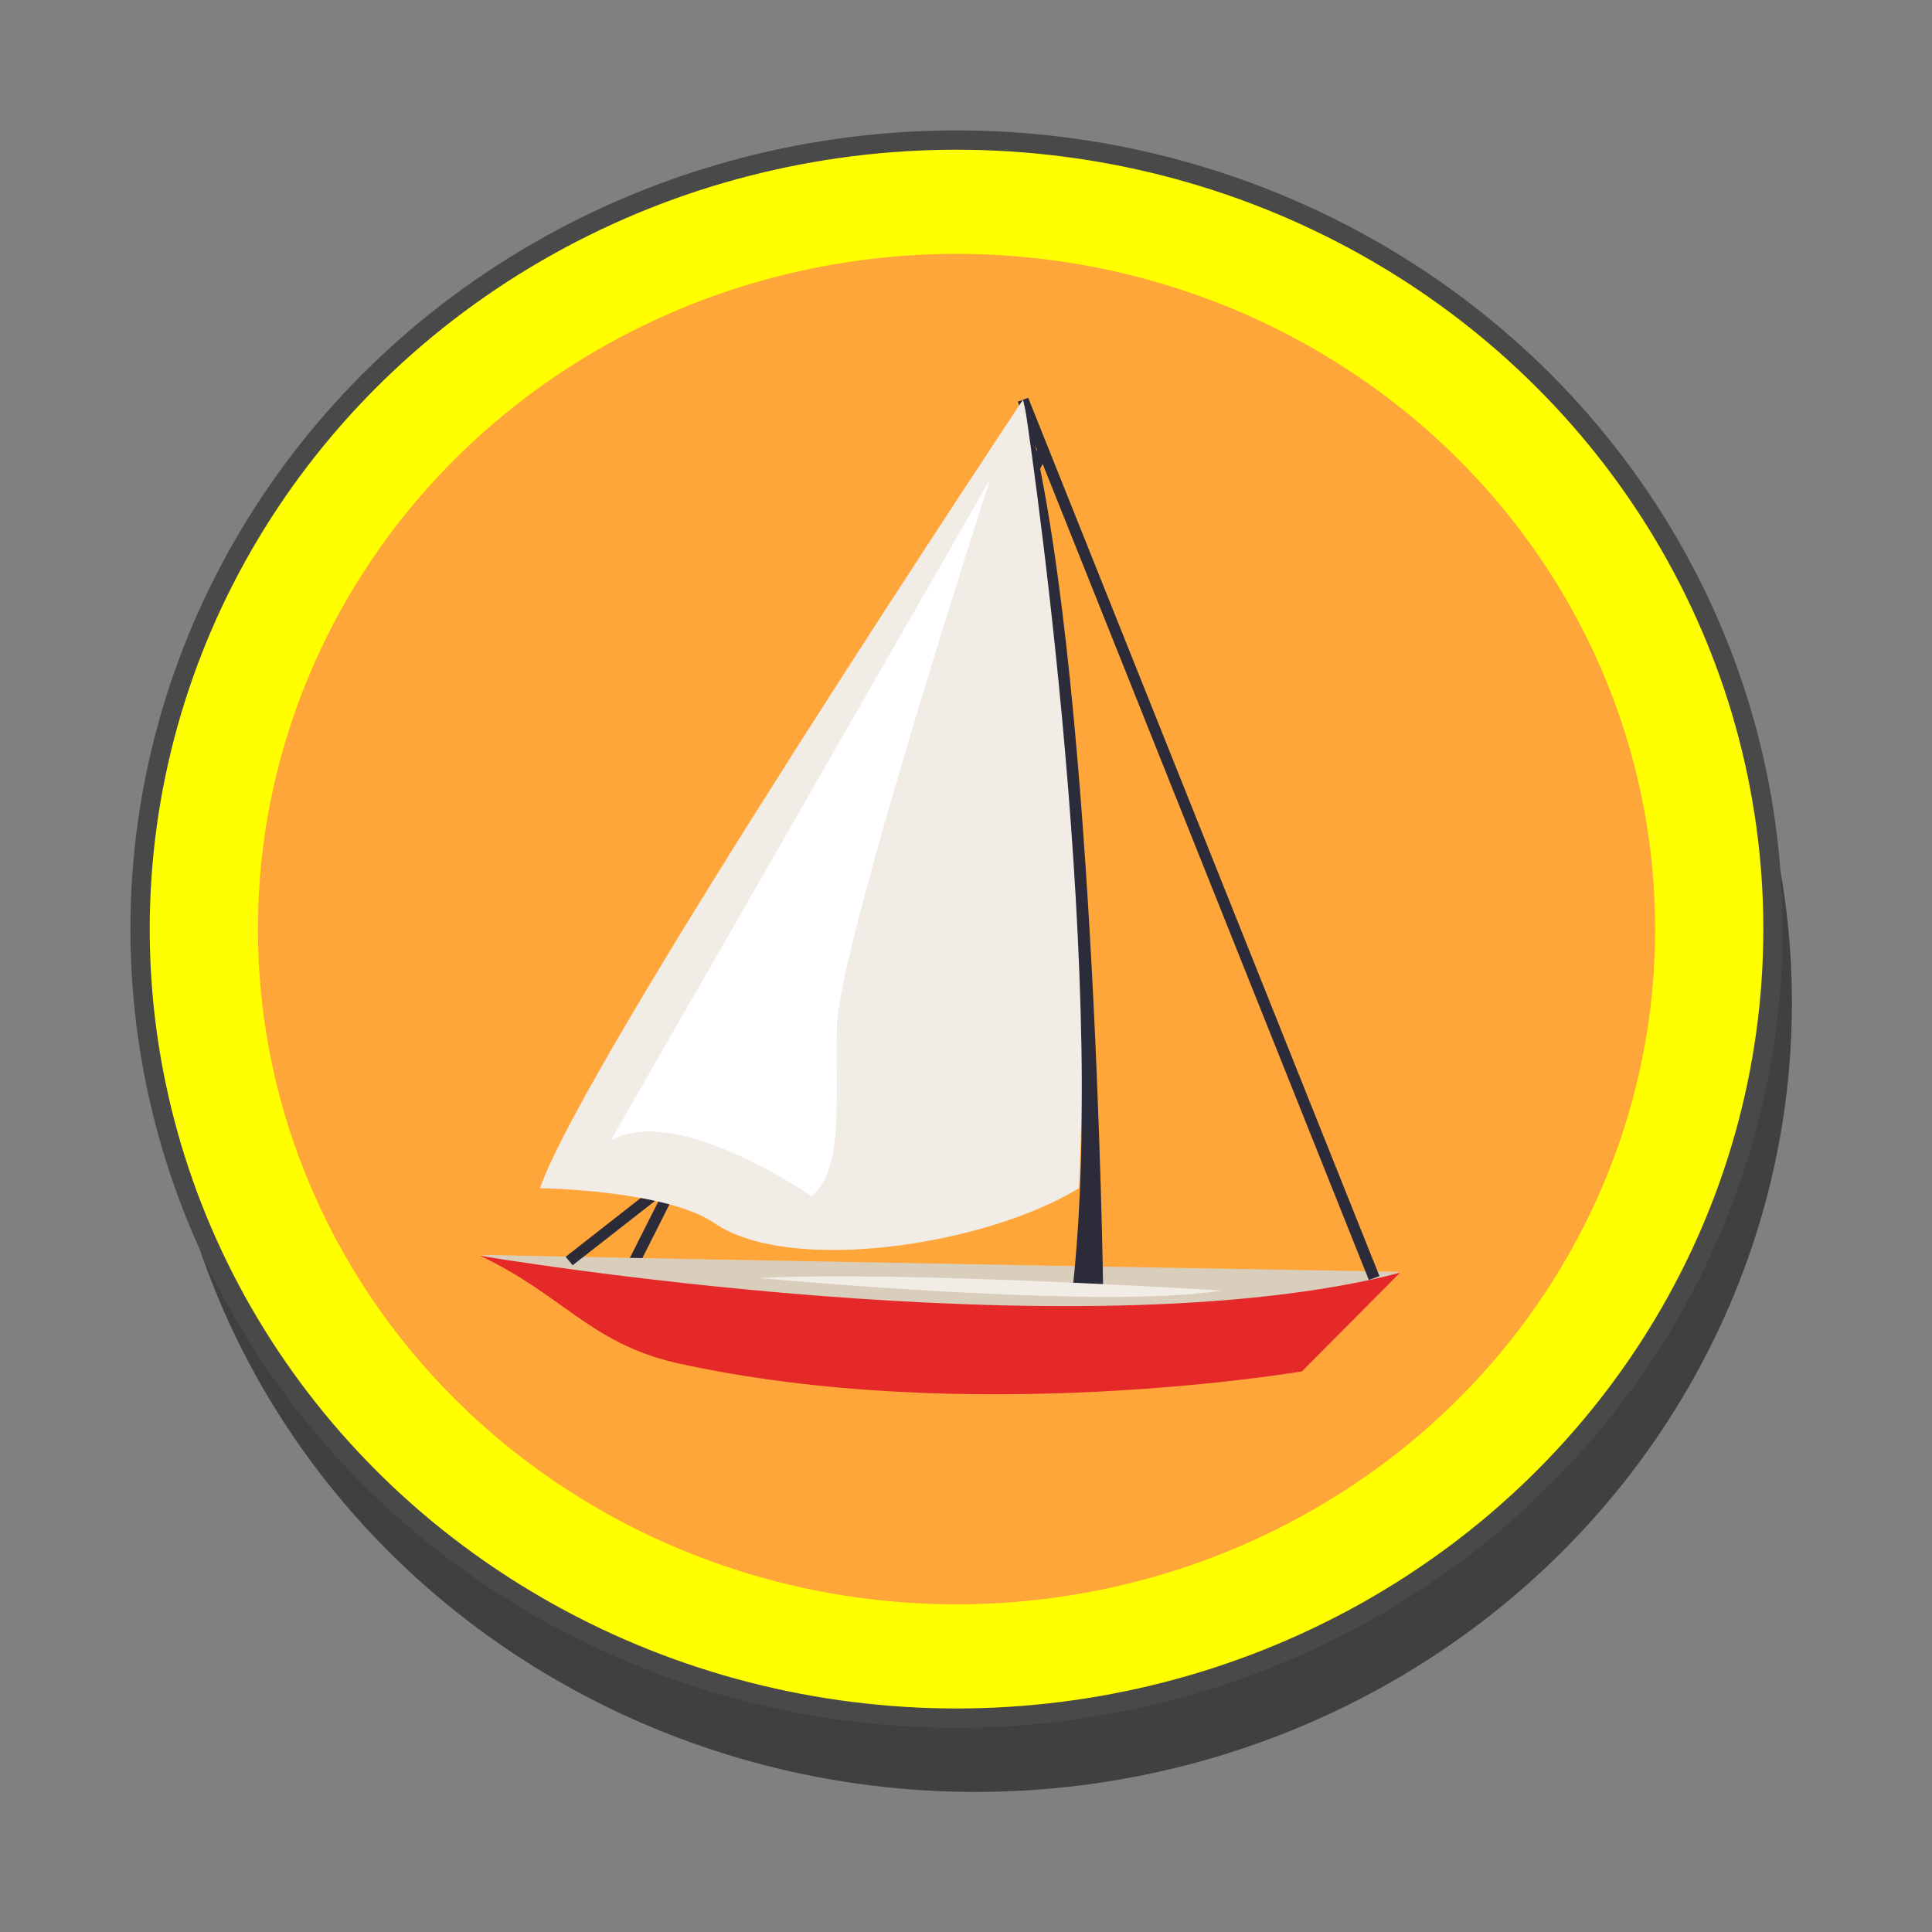 <svg id="Layer_1" data-name="Layer 1" xmlns="http://www.w3.org/2000/svg" viewBox="0 0 100 100"><rect x="0" y="0" width="100" height="100" fill="#808080" stroke="none"/><defs><style>.cls-1{opacity:0.5;}.cls-2{fill:#ff0;stroke:#494949;stroke-miterlimit:10;}.cls-3{fill:#ffa63b;}.cls-4{fill:#2c2b39;}.cls-5{fill:#d9cebc;}.cls-6{fill:#e52828;}.cls-7{fill:#f1ece6;}.cls-8{fill:#fff;}</style></defs><g id="Boat_Icon" data-name="Boat Icon"><ellipse class="cls-1" cx="50.49" cy="51.91" rx="42.26" ry="40.84"/><ellipse class="cls-2" cx="49.51" cy="48.09" rx="42.26" ry="40.84"/><ellipse class="cls-3" cx="49.51" cy="48.09" rx="36.16" ry="34.95"/><polygon class="cls-4" points="32.89 65.83 32.36 65.59 53.76 23.12 54.29 23.37 32.89 65.83"/><path class="cls-5" d="M72.46,65.83s-35.9-.62-47.61-.88C24.85,65,56.07,72.62,72.46,65.83Z"/><path class="cls-6" d="M24.85,65s30.83,5.22,47.61.88l-5.07,5.1s-17.25,2.95-32.45-.45C30.54,69.5,29.1,67,24.85,65Z"/><polygon class="cls-4" points="70.85 66.25 52.68 20.79 53.22 20.59 71.4 66.05 70.85 66.25"/><polygon class="cls-4" points="29.64 65.49 29.28 65.05 33.57 61.69 33.94 62.13 29.64 65.49"/><path class="cls-7" d="M55.85,61.5s1.2-23.35-2.9-40.81c0,0-22.63,34-25,40.81,0,0,6.49.09,9,1.79C40.85,66,51,64.47,55.85,61.5Z"/><path class="cls-4" d="M53,20.69s4.44,28.78,2.51,46.11h1.59S56.66,33.62,53,20.69Z"/><path class="cls-7" d="M39.29,66.15s17.86,1.66,23.9.65C63.19,66.8,46.85,65.76,39.29,66.15Z"/><path class="cls-8" d="M51.24,24.82S43.4,49,43.32,53.1s.35,7.42-1.32,8.81c0,0-7-4.85-10.39-2.87Z"/></g></svg>